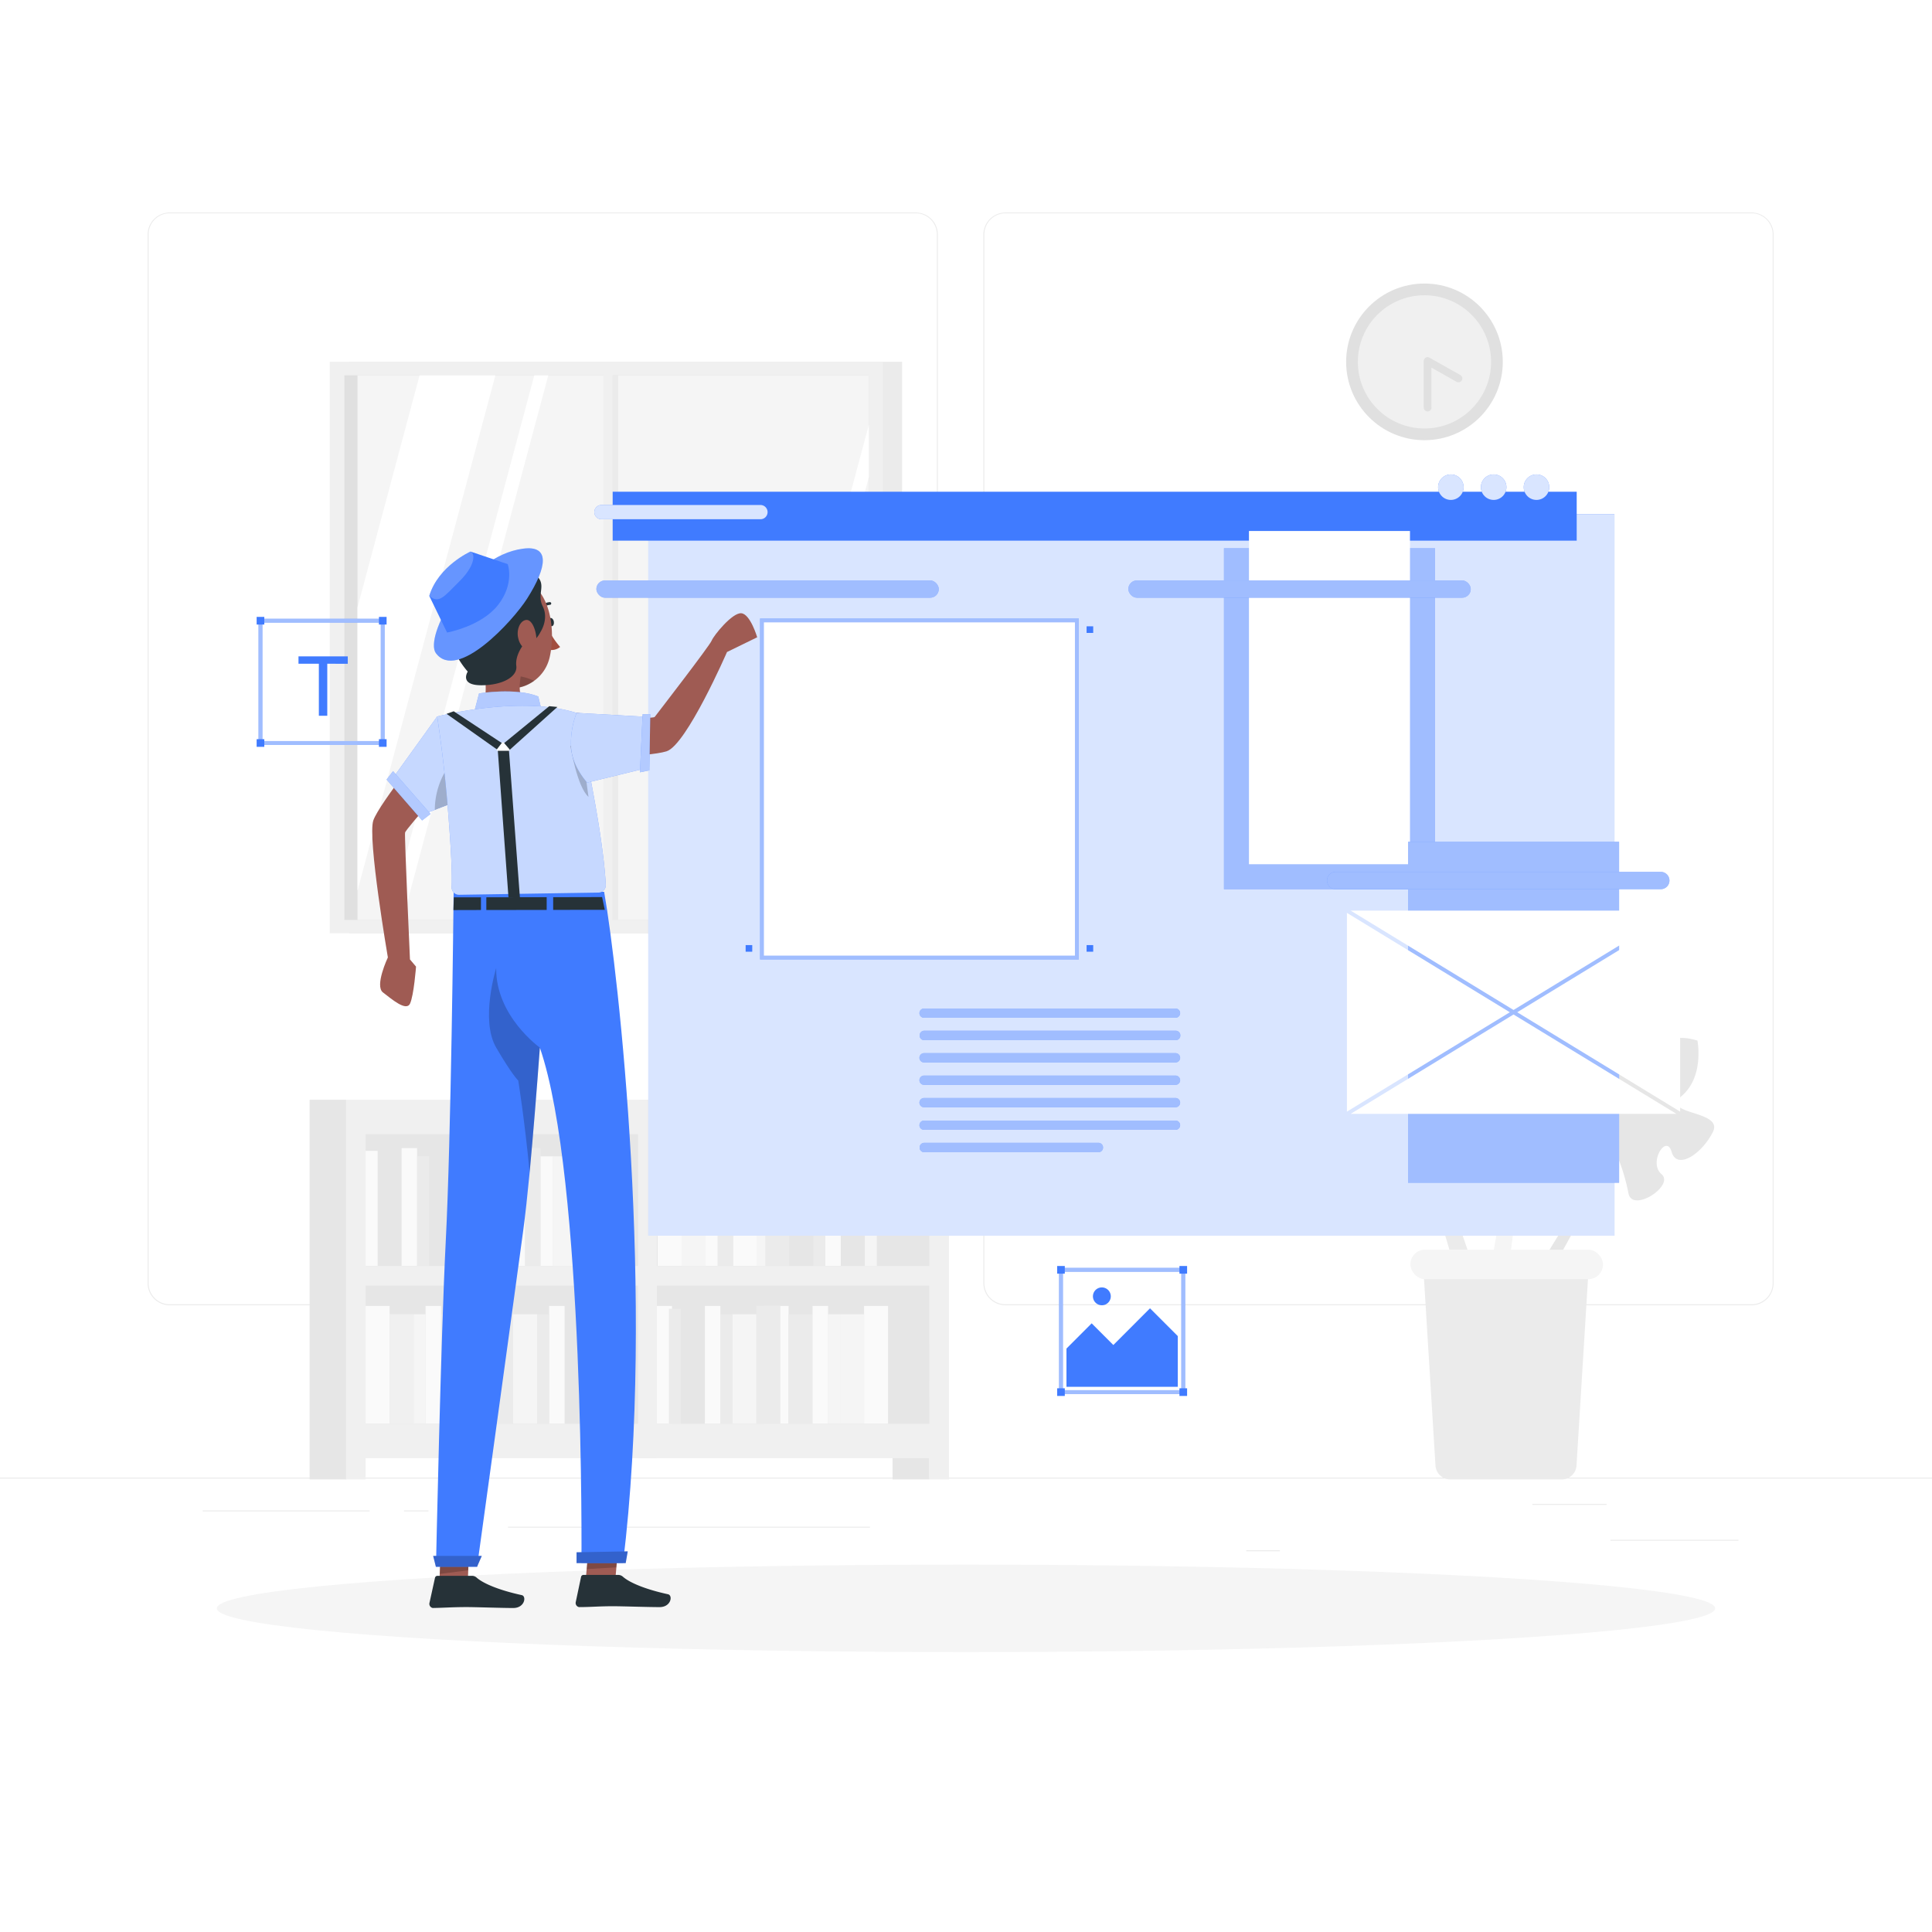 <svg class="animated" id="freepik_stories-website-designer" xmlns="http://www.w3.org/2000/svg" viewBox="0 0 500 500" version="1.1" xmlns:xlink="http://www.w3.org/1999/xlink" xmlns:svgjs="http://svgjs.com/svgjs"><style>svg#freepik_stories-website-designer:not(.animated) .animable {opacity: 0;}svg#freepik_stories-website-designer.animated #freepik--Text--inject-2 {animation: 6s Infinite  linear floating;animation-delay: 0s;}svg#freepik_stories-website-designer.animated #freepik--Image--inject-2 {animation: 1.5s Infinite  linear floating;animation-delay: 0s;}svg#freepik_stories-website-designer.animated #freepik--Character--inject-2 {animation: 3s Infinite  linear floating;animation-delay: 0s;}            @keyframes floating {                0% {                    opacity: 1;                    transform: translateY(0px);                }                50% {                    transform: translateY(-10px);                }                100% {                    opacity: 1;                    transform: translateY(0px);                }            }        </style><g id="freepik--background-complete--inject-2" class="animable" style="transform-origin: 250px 228.23px;"><rect y="382.4" width="500" height="0.25" style="fill: rgb(235, 235, 235); transform-origin: 250px 382.525px;" id="ell313cjft6" class="animable"></rect><rect x="416.78" y="398.49" width="33.12" height="0.25" style="fill: rgb(235, 235, 235); transform-origin: 433.34px 398.615px;" id="elc9mbykv9xe4" class="animable"></rect><rect x="322.53" y="401.21" width="8.69" height="0.25" style="fill: rgb(235, 235, 235); transform-origin: 326.875px 401.335px;" id="elunf7xbl3hog" class="animable"></rect><rect x="396.59" y="389.21" width="19.19" height="0.25" style="fill: rgb(235, 235, 235); transform-origin: 406.185px 389.335px;" id="elfvx5e3ekqll" class="animable"></rect><rect x="52.46" y="390.89" width="43.19" height="0.25" style="fill: rgb(235, 235, 235); transform-origin: 74.055px 391.015px;" id="elvyd1kpj3wtp" class="animable"></rect><rect x="104.56" y="390.89" width="6.33" height="0.25" style="fill: rgb(235, 235, 235); transform-origin: 107.725px 391.015px;" id="elvxkd1gxl0zj" class="animable"></rect><rect x="131.47" y="395.11" width="93.68" height="0.25" style="fill: rgb(235, 235, 235); transform-origin: 178.31px 395.235px;" id="el6kqvhuiu2rs" class="animable"></rect><path d="M237,337.8H43.91a5.71,5.71,0,0,1-5.7-5.71V60.66A5.71,5.71,0,0,1,43.91,55H237a5.71,5.71,0,0,1,5.71,5.71V332.09A5.71,5.71,0,0,1,237,337.8ZM43.91,55.2a5.46,5.46,0,0,0-5.45,5.46V332.09a5.46,5.46,0,0,0,5.45,5.46H237a5.47,5.47,0,0,0,5.46-5.46V60.66A5.47,5.47,0,0,0,237,55.2Z" style="fill: rgb(235, 235, 235); transform-origin: 140.46px 196.4px;" id="eldc2t9b9lucc" class="animable"></path><path d="M453.31,337.8H260.21a5.72,5.72,0,0,1-5.71-5.71V60.66A5.72,5.72,0,0,1,260.21,55h193.1A5.71,5.71,0,0,1,459,60.66V332.09A5.71,5.71,0,0,1,453.31,337.8ZM260.21,55.2a5.47,5.47,0,0,0-5.46,5.46V332.09a5.47,5.47,0,0,0,5.46,5.46h193.1a5.47,5.47,0,0,0,5.46-5.46V60.66a5.47,5.47,0,0,0-5.46-5.46Z" style="fill: rgb(235, 235, 235); transform-origin: 356.75px 196.4px;" id="el7heducjh6uq" class="animable"></path><path d="M381.31,327.79l-16.29-47s22.6,16.75,22.45-1.83-10.3-4.14-13.82-11,10-6.78,5.27-17.19-18.26,5.59-20.64-3.63-6.19-13.9-16-13.08c0,0-5.32,12.13,1.2,20.89s-16.12,1.74-13.82,10.55,9.86,16.51,13.19,10.3,7.55,5.69,1.86,8.75S352.12,300.92,355,294a73,73,0,0,1,7.4-13.15l15,50.24Z" style="fill: rgb(235, 235, 235); transform-origin: 358.483px 282.529px;" id="elitx9xdnx7c9" class="animable"></path><path d="M398.1,328.2l18.37-30s-18.17,8.17-15.26-4.65,7.75-1.32,11.22-5.54-5.91-6.21-1.05-12.69,11.8,6.62,14.84.61,6.38-8.69,13.07-6.63c0,0,1.84,9.2-4,14.27s10.89,3.64,8,9.39-9.32,9.93-10.68,5.14-6.09,2.79-2.61,5.77-7.62,10.17-8.56,4.93a51.56,51.56,0,0,0-3.13-10.22l-18,32.49Z" style="fill: rgb(230, 230, 230); transform-origin: 420.864px 299.842px;" id="elaucuzswrwp5" class="animable"></path><path d="M385.73,328.49l8.41-48.37s-19.36,19.93-22.17,1.8,9.37-5.69,11.72-12.93-10.86-5-7.88-15.93,18.69,2.54,19.55-6.83,3.83-14.54,13.55-15.29c0,0,7.11,11,2.15,20.55s16-.87,15.15,8.09-7,17.66-11.21,12.14-6.46,6.74-.43,8.82-4.65,17.11-8.57,10.79a71.68,71.68,0,0,0-9.3-11.65l-6.64,51.37Z" style="fill: rgb(245, 245, 245); transform-origin: 398.893px 280.995px;" id="elbc348b6tbnc" class="animable"></path><path d="M375.31,382.87h28.88a3.83,3.83,0,0,0,3.81-3.58l3.06-49.8a3.82,3.82,0,0,0-3.81-4.05h-35a3.82,3.82,0,0,0-3.81,4.05l3.06,49.8A3.82,3.82,0,0,0,375.31,382.87Z" style="fill: rgb(235, 235, 235); transform-origin: 389.75px 354.155px;" id="el3g1o4jdns2w" class="animable"></path><rect x="365.01" y="323.41" width="49.84" height="7.64" rx="3.79" style="fill: rgb(245, 245, 245); transform-origin: 389.93px 327.23px;" id="elgh1xj4fbxh9" class="animable"></rect><g id="elro9r0cmqwip"><rect x="91.7" y="290.69" width="75.81" height="81.59" style="fill: rgb(230, 230, 230); transform-origin: 129.605px 331.485px; transform: rotate(180deg);" class="animable"></rect></g><g id="elykyvgj7kkm"><rect x="80.13" y="284.62" width="9.53" height="98.25" style="fill: rgb(230, 230, 230); transform-origin: 84.895px 333.745px; transform: rotate(180deg);" class="animable"></rect></g><g id="elg0k30s18b2"><rect x="149.23" y="297.12" width="6.21" height="30.49" style="fill: rgb(250, 250, 250); transform-origin: 152.335px 312.365px; transform: rotate(180deg);" class="animable"></rect></g><g id="eltvs1k56a9u"><rect x="123.48" y="297.12" width="6.21" height="30.49" style="fill: rgb(245, 245, 245); transform-origin: 126.585px 312.365px; transform: rotate(180deg);" class="animable"></rect></g><g id="el09ya2qcxv9c7"><rect x="143.02" y="299.26" width="6.21" height="28.35" style="fill: rgb(245, 245, 245); transform-origin: 146.125px 313.435px; transform: rotate(180deg);" class="animable"></rect></g><g id="eldwppg8ttv5"><rect x="129.69" y="299.26" width="6.21" height="28.35" style="fill: rgb(250, 250, 250); transform-origin: 132.795px 313.435px; transform: rotate(180deg);" class="animable"></rect></g><g id="elj031bnpcfj8"><rect x="135.9" y="297.12" width="4.01" height="30.49" style="fill: rgb(235, 235, 235); transform-origin: 137.905px 312.365px; transform: rotate(180deg);" class="animable"></rect></g><g id="elyrpp2vs2j3k"><rect x="139.91" y="299.26" width="3.11" height="28.35" style="fill: rgb(250, 250, 250); transform-origin: 141.465px 313.435px; transform: rotate(180deg);" class="animable"></rect></g><g id="el5xw5xa81eq6"><rect x="117.26" y="297.12" width="6.21" height="30.49" style="fill: rgb(235, 235, 235); transform-origin: 120.365px 312.365px; transform: rotate(180deg);" class="animable"></rect></g><g id="eleh6rs5uelo8"><rect x="111.05" y="299.26" width="6.21" height="28.35" style="fill: rgb(230, 230, 230); transform-origin: 114.155px 313.435px; transform: rotate(180deg);" class="animable"></rect></g><g id="eltoxxfez2p6a"><rect x="97.72" y="299.26" width="6.21" height="28.35" style="fill: rgb(230, 230, 230); transform-origin: 100.825px 313.435px; transform: rotate(180deg);" class="animable"></rect></g><g id="el2x1xvwg8yol"><rect x="103.93" y="297.12" width="4.01" height="30.49" style="fill: rgb(250, 250, 250); transform-origin: 105.935px 312.365px; transform: rotate(180deg);" class="animable"></rect></g><g id="ele7o28wto4k4"><rect x="107.95" y="299.26" width="3.11" height="28.35" style="fill: rgb(235, 235, 235); transform-origin: 109.505px 313.435px; transform: rotate(180deg);" class="animable"></rect></g><g id="elq81ca9l015"><rect x="94.62" y="297.84" width="3.11" height="29.77" style="fill: rgb(250, 250, 250); transform-origin: 96.175px 312.725px; transform: rotate(180deg);" class="animable"></rect></g><rect x="94.62" y="337.98" width="6.21" height="30.49" style="fill: rgb(250, 250, 250); transform-origin: 97.725px 353.225px;" id="el3ajf88la1m2" class="animable"></rect><rect x="120.37" y="337.98" width="6.21" height="30.49" style="fill: rgb(250, 250, 250); transform-origin: 123.475px 353.225px;" id="elvuoq08pq9l" class="animable"></rect><rect x="100.83" y="340.13" width="6.21" height="28.35" style="fill: rgb(240, 240, 240); transform-origin: 103.935px 354.305px;" id="elkchszjklakk" class="animable"></rect><rect x="114.16" y="340.13" width="6.21" height="28.35" style="fill: rgb(235, 235, 235); transform-origin: 117.265px 354.305px;" id="el0jfe34ga0ty7" class="animable"></rect><rect x="110.14" y="337.98" width="4.01" height="30.49" style="fill: rgb(250, 250, 250); transform-origin: 112.145px 353.225px;" id="else4s5g2q7z" class="animable"></rect><rect x="107.04" y="340.13" width="3.11" height="28.35" style="fill: rgb(245, 245, 245); transform-origin: 108.595px 354.305px;" id="elu6nj6y8sesq" class="animable"></rect><rect x="126.58" y="337.98" width="6.21" height="30.49" style="fill: rgb(235, 235, 235); transform-origin: 129.685px 353.225px;" id="el7y56bizyrod" class="animable"></rect><rect x="132.79" y="340.13" width="6.21" height="28.35" style="fill: rgb(245, 245, 245); transform-origin: 135.895px 354.305px;" id="ela00jrynv5n8" class="animable"></rect><rect x="146.12" y="340.13" width="6.21" height="28.35" style="fill: rgb(230, 230, 230); transform-origin: 149.225px 354.305px;" id="eluusum9zje7" class="animable"></rect><rect x="142.11" y="337.98" width="4.01" height="30.49" style="fill: rgb(250, 250, 250); transform-origin: 144.115px 353.225px;" id="eluaf1jx7wgpi" class="animable"></rect><rect x="155.44" y="337.98" width="4.01" height="30.49" style="fill: rgb(250, 250, 250); transform-origin: 157.445px 353.225px;" id="elz0fizzj99s" class="animable"></rect><rect x="139" y="340.13" width="3.11" height="28.35" style="fill: rgb(235, 235, 235); transform-origin: 140.555px 354.305px;" id="el40odinyv3vw" class="animable"></rect><rect x="152.33" y="338.71" width="3.11" height="29.77" style="fill: rgb(240, 240, 240); transform-origin: 153.885px 353.595px;" id="elrcc0uwt22qc" class="animable"></rect><path d="M89.54,284.62v98.25h5.08v-5.5h75.29V284.62H89.54Zm5.08,48.1h70.5v35.76H94.62Zm0-39.2h70.5v34.12H94.62Z" style="fill: rgb(240, 240, 240); transform-origin: 129.725px 333.745px;" id="ela6qgl1n6sqj" class="animable"></path><rect x="167.63" y="290.69" width="75.81" height="81.59" style="fill: rgb(230, 230, 230); transform-origin: 205.535px 331.485px;" id="elpcay6tjngcm" class="animable"></rect><rect x="230.99" y="376.37" width="9.53" height="6.5" style="fill: rgb(230, 230, 230); transform-origin: 235.755px 379.62px;" id="elctgzodzk735" class="animable"></rect><rect x="170.19" y="297.12" width="6.21" height="30.49" style="fill: rgb(250, 250, 250); transform-origin: 173.295px 312.365px;" id="elnifa3kc31hq" class="animable"></rect><rect x="195.94" y="297.12" width="6.21" height="30.49" style="fill: rgb(245, 245, 245); transform-origin: 199.045px 312.365px;" id="el3bxavr19xki" class="animable"></rect><rect x="176.4" y="299.26" width="6.21" height="28.35" style="fill: rgb(245, 245, 245); transform-origin: 179.505px 313.435px;" id="elrsr44cns0ah" class="animable"></rect><rect x="189.73" y="299.26" width="6.21" height="28.35" style="fill: rgb(250, 250, 250); transform-origin: 192.835px 313.435px;" id="elongxc6d7tfe" class="animable"></rect><rect x="185.71" y="297.12" width="4.01" height="30.49" style="fill: rgb(235, 235, 235); transform-origin: 187.715px 312.365px;" id="el5s3fmr58run" class="animable"></rect><rect x="182.61" y="299.26" width="3.11" height="28.35" style="fill: rgb(250, 250, 250); transform-origin: 184.165px 313.435px;" id="el1lz0g7qs67k" class="animable"></rect><rect x="198.06" y="297.12" width="6.21" height="30.49" style="fill: rgb(235, 235, 235); transform-origin: 201.165px 312.365px;" id="el3mmidvclbhy" class="animable"></rect><rect x="204.27" y="299.26" width="6.21" height="28.35" style="fill: rgb(230, 230, 230); transform-origin: 207.375px 313.435px;" id="elw0zxyj4mx8" class="animable"></rect><rect x="217.6" y="299.26" width="6.21" height="28.35" style="fill: rgb(230, 230, 230); transform-origin: 220.705px 313.435px;" id="el13xlrq9gocr" class="animable"></rect><rect x="213.58" y="297.12" width="4.01" height="30.49" style="fill: rgb(250, 250, 250); transform-origin: 215.585px 312.365px;" id="el4b147j1kfsc" class="animable"></rect><rect x="210.48" y="299.26" width="3.11" height="28.35" style="fill: rgb(235, 235, 235); transform-origin: 212.035px 313.435px;" id="elj3xbvui80xi" class="animable"></rect><rect x="223.81" y="297.84" width="3.11" height="29.77" style="fill: rgb(245, 245, 245); transform-origin: 225.365px 312.725px;" id="el4ffvrinjijx" class="animable"></rect><g id="eldsdj5ulgf5"><rect x="223.62" y="337.98" width="6.21" height="30.49" style="fill: rgb(250, 250, 250); transform-origin: 226.725px 353.225px; transform: rotate(180deg);" class="animable"></rect></g><g id="elte4cf41fya"><rect x="197.87" y="337.98" width="6.21" height="30.49" style="fill: rgb(250, 250, 250); transform-origin: 200.975px 353.225px; transform: rotate(180deg);" class="animable"></rect></g><g id="elqx5ygsjje1"><rect x="217.41" y="340.13" width="6.21" height="28.35" style="fill: rgb(245, 245, 245); transform-origin: 220.515px 354.305px; transform: rotate(180deg);" class="animable"></rect></g><g id="el8231w5royra"><rect x="204.08" y="340.13" width="6.21" height="28.35" style="fill: rgb(235, 235, 235); transform-origin: 207.185px 354.305px; transform: rotate(180deg);" class="animable"></rect></g><g id="eluvu7ha0b95"><rect x="210.29" y="337.98" width="4.01" height="30.49" style="fill: rgb(250, 250, 250); transform-origin: 212.295px 353.225px; transform: rotate(180deg);" class="animable"></rect></g><g id="el3efyz46irgs"><rect x="214.3" y="340.13" width="3.11" height="28.35" style="fill: rgb(245, 245, 245); transform-origin: 215.855px 354.305px; transform: rotate(180deg);" class="animable"></rect></g><g id="el8d93cczcfne"><rect x="195.75" y="337.98" width="6.21" height="30.49" style="fill: rgb(235, 235, 235); transform-origin: 198.855px 353.225px; transform: rotate(180deg);" class="animable"></rect></g><g id="ely7xyxhkgerb"><rect x="189.54" y="340.13" width="6.21" height="28.35" style="fill: rgb(245, 245, 245); transform-origin: 192.645px 354.305px; transform: rotate(180deg);" class="animable"></rect></g><g id="elne1epvo5d2l"><rect x="176.21" y="340.13" width="6.21" height="28.35" style="fill: rgb(230, 230, 230); transform-origin: 179.315px 354.305px; transform: rotate(180deg);" class="animable"></rect></g><g id="elvqk51wf9ogd"><rect x="182.42" y="337.98" width="4.01" height="30.49" style="fill: rgb(250, 250, 250); transform-origin: 184.425px 353.225px; transform: rotate(180deg);" class="animable"></rect></g><g id="elti7drtdhmu"><rect x="169.91" y="337.98" width="4.01" height="30.49" style="fill: rgb(250, 250, 250); transform-origin: 171.915px 353.225px; transform: rotate(180deg);" class="animable"></rect></g><g id="eldqwvaipiw1"><rect x="186.43" y="340.13" width="3.11" height="28.35" style="fill: rgb(235, 235, 235); transform-origin: 187.985px 354.305px; transform: rotate(180deg);" class="animable"></rect></g><g id="el4hpjigk97sr"><rect x="173.1" y="338.71" width="3.11" height="29.77" style="fill: rgb(235, 235, 235); transform-origin: 174.655px 353.595px; transform: rotate(180deg);" class="animable"></rect></g><path d="M243.06,284.62H165.23v92.75h75.29v5.5h5.08V284.62Zm-2.54,83.86H170V332.72h70.5Zm0-40.84H170V293.52h70.5Z" style="fill: rgb(240, 240, 240); transform-origin: 205.415px 333.745px;" id="elpzfvwztu5xs" class="animable"></path><g id="elzp4ekjuyz5b"><rect x="90.33" y="93.63" width="143.13" height="147.9" style="fill: rgb(235, 235, 235); transform-origin: 161.895px 167.58px; transform: rotate(180deg);" class="animable"></rect></g><g id="elu0nq554xlg"><rect x="85.33" y="93.63" width="143.13" height="147.9" style="fill: rgb(240, 240, 240); transform-origin: 156.895px 167.58px; transform: rotate(180deg);" class="animable"></rect></g><rect x="89.13" y="97.13" width="135.73" height="140.95" style="fill: rgb(224, 224, 224); transform-origin: 156.995px 167.605px;" id="el0e6kyq3brzol" class="animable"></rect><rect x="92.52" y="97.13" width="132.34" height="140.95" style="fill: rgb(245, 245, 245); transform-origin: 158.69px 167.605px;" id="el16dfb95z89e" class="animable"></rect><g id="el93t281cigys"><rect x="157.32" y="97.13" width="2.69" height="140.95" style="fill: rgb(235, 235, 235); transform-origin: 158.665px 167.605px; transform: rotate(180deg);" class="animable"></rect></g><polygon points="141.9 97.13 104.18 238.08 100.56 238.08 138.28 97.13 141.9 97.13" style="fill: rgb(255, 255, 255); transform-origin: 121.23px 167.605px;" id="eli22tsmo9ow" class="animable"></polygon><g id="ellyd9z6584rd"><rect x="156.17" y="94.96" width="2.3" height="145.83" style="fill: rgb(240, 240, 240); transform-origin: 157.32px 167.875px; transform: rotate(180deg);" class="animable"></rect></g><polygon points="128.21 97.13 92.52 230.52 92.52 157.2 108.59 97.13 128.21 97.13" style="fill: rgb(255, 255, 255); transform-origin: 110.365px 163.825px;" id="el6j26176q7u" class="animable"></polygon><polygon points="224.86 109.92 224.86 123.45 194.18 238.08 190.56 238.08 224.86 109.92" style="fill: rgb(255, 255, 255); transform-origin: 207.71px 174px;" id="elt2uaameahon" class="animable"></polygon><polygon points="224.86 137.24 224.86 210.56 217.5 238.08 197.88 238.08 224.86 137.24" style="fill: rgb(255, 255, 255); transform-origin: 211.37px 187.66px;" id="el1f8fvh1c302" class="animable"></polygon><g id="elu3g8q4zcn7f"><circle cx="368.65" cy="93.65" r="20.27" style="fill: rgb(224, 224, 224); transform-origin: 368.65px 93.65px; transform: rotate(-76.72deg);" class="animable"></circle></g><g id="elreng8nt8pf9"><circle cx="368.65" cy="93.65" r="17.24" style="fill: rgb(240, 240, 240); transform-origin: 368.65px 93.65px; transform: rotate(-76.72deg);" class="animable"></circle></g><polyline points="369.46 105.48 369.46 93.43 377.45 97.94" style="fill: rgb(240, 240, 240); stroke: rgb(224, 224, 224); stroke-linecap: round; stroke-linejoin: round; stroke-width: 2px; transform-origin: 373.455px 99.455px;" id="eldcjco8iu5uk" class="animable"></polyline></g><g id="freepik--Shadow--inject-2" class="animable" style="transform-origin: 250px 416.24px;"><ellipse id="freepik--path--inject-2" cx="250" cy="416.24" rx="193.89" ry="11.32" style="fill: rgb(245, 245, 245); transform-origin: 250px 416.24px;" class="animable"></ellipse></g><g id="freepik--Interface--inject-2" class="animable" style="transform-origin: 294.82px 221.29px;"><rect x="167.79" y="133.07" width="250.02" height="186.73" style="fill: rgb(64, 123, 255); transform-origin: 292.8px 226.435px;" id="el1diu3u22s9x" class="animable"></rect><g id="elzfga3laynpr"><rect x="167.79" y="133.07" width="250.02" height="186.73" style="fill: rgb(255, 255, 255); opacity: 0.8; transform-origin: 292.8px 226.435px;" class="animable"></rect></g><rect x="158.56" y="127.26" width="249.49" height="12.66" style="fill: rgb(64, 123, 255); transform-origin: 283.305px 133.59px;" id="el5zd9kv3iclf" class="animable"></rect><path d="M196.8,134.38H155.66a1.84,1.84,0,0,1-1.85-1.84h0a1.85,1.85,0,0,1,1.85-1.85H196.8a1.85,1.85,0,0,1,1.85,1.85h0A1.84,1.84,0,0,1,196.8,134.38Z" style="fill: rgb(64, 123, 255); transform-origin: 176.23px 132.535px;" id="eldr60c5jmui6" class="animable"></path><g id="ellkus45ema9"><path d="M196.8,134.38H155.66a1.84,1.84,0,0,1-1.85-1.84h0a1.85,1.85,0,0,1,1.85-1.85H196.8a1.85,1.85,0,0,1,1.85,1.85h0A1.84,1.84,0,0,1,196.8,134.38Z" style="fill: rgb(255, 255, 255); opacity: 0.8; transform-origin: 176.23px 132.535px;" class="animable"></path></g><circle cx="375.48" cy="126.08" r="3.3" style="fill: rgb(64, 123, 255); transform-origin: 375.48px 126.08px;" id="el6jqzrpbf0cl" class="animable"></circle><g id="el11fu9jibwuvf"><circle cx="375.48" cy="126.08" r="3.3" style="fill: rgb(255, 255, 255); opacity: 0.8; transform-origin: 375.48px 126.08px;" class="animable"></circle></g><circle cx="386.56" cy="126.08" r="3.3" style="fill: rgb(64, 123, 255); transform-origin: 386.56px 126.08px;" id="el2x220gk1r1g" class="animable"></circle><g id="elsoplwuncplp"><circle cx="386.56" cy="126.08" r="3.3" style="fill: rgb(255, 255, 255); opacity: 0.8; transform-origin: 386.56px 126.08px;" class="animable"></circle></g><circle cx="397.64" cy="126.08" r="3.3" style="fill: rgb(64, 123, 255); transform-origin: 397.64px 126.08px;" id="el5bbq9g4ft6" class="animable"></circle><g id="elvkdavhmjl7"><circle cx="397.64" cy="126.08" r="3.3" style="fill: rgb(255, 255, 255); opacity: 0.8; transform-origin: 397.64px 126.08px;" class="animable"></circle></g><g id="elykbx4143cln"><rect x="316.76" y="141.89" width="54.62" height="88.24" style="fill: rgb(64, 123, 255); transform-origin: 344.07px 186.01px; transform: rotate(90deg);" class="animable"></rect></g><g id="elrfmsf2z8dk"><rect x="316.76" y="141.89" width="54.62" height="88.24" style="fill: rgb(255, 255, 255); opacity: 0.5; transform-origin: 344.07px 186.01px; transform: rotate(90deg);" class="animable"></rect></g><g id="eld97wui9zfps"><rect x="323.23" y="137.42" width="41.67" height="86.24" style="fill: rgb(255, 255, 255); transform-origin: 344.065px 180.54px; transform: rotate(90deg);" class="animable"></rect></g><polygon points="341.65 210.03 347.32 207.35 341.65 204.69 341.65 210.03" style="fill: rgb(255, 255, 255); transform-origin: 344.485px 207.36px;" id="el459m9i6qaj5" class="animable"></polygon><polygon points="361.74 204.69 361.74 207.24 356.33 204.69 356.33 210.03 361.74 207.47 361.74 210.03 362.29 210.03 362.29 204.69 361.74 204.69" style="fill: rgb(255, 255, 255); transform-origin: 359.31px 207.36px;" id="el8gx1ldlng8b" class="animable"></polygon><polygon points="326.38 204.69 325.83 204.69 325.83 210.03 326.38 210.03 326.38 207.47 331.8 210.03 331.8 204.69 326.38 207.24 326.38 204.69" style="fill: rgb(255, 255, 255); transform-origin: 328.815px 207.36px;" id="elvmay8qprkib" class="animable"></polygon><g id="el3wxg5luepvm"><rect x="364.4" y="217.85" width="54.62" height="88.24" style="fill: rgb(64, 123, 255); transform-origin: 391.71px 261.97px; transform: rotate(90deg);" class="animable"></rect></g><g id="elqxg9xg5x419"><rect x="364.4" y="217.85" width="54.62" height="88.24" style="fill: rgb(255, 255, 255); opacity: 0.5; transform-origin: 391.71px 261.97px; transform: rotate(90deg);" class="animable"></rect></g><polygon points="390.74 261.97 348.58 236.25 348.58 287.69 390.74 261.97" style="fill: rgb(255, 255, 255); transform-origin: 369.66px 261.97px;" id="elwh78b0hmksm" class="animable"></polygon><polygon points="433.86 235.66 349.54 235.66 391.7 261.38 433.86 235.66" style="fill: rgb(255, 255, 255); transform-origin: 391.7px 248.52px;" id="elusprxyz2qho" class="animable"></polygon><polygon points="391.7 262.55 349.54 288.27 433.86 288.27 391.7 262.55" style="fill: rgb(255, 255, 255); transform-origin: 391.7px 275.41px;" id="el7pvxejblhcd" class="animable"></polygon><polygon points="392.66 261.97 434.82 287.69 434.82 236.25 392.66 261.97" style="fill: rgb(255, 255, 255); transform-origin: 413.74px 261.97px;" id="elb39gqoxlyr5" class="animable"></polygon><path d="M429.81,225.64H345.68a2.24,2.24,0,0,0-2.24,2.24h0a2.24,2.24,0,0,0,2.24,2.24h84.13a2.24,2.24,0,0,0,2.24-2.24h0A2.24,2.24,0,0,0,429.81,225.64Z" style="fill: rgb(64, 123, 255); transform-origin: 387.745px 227.88px;" id="elyzxqdwri1nf" class="animable"></path><g id="elflk9tlj0m8"><path d="M429.81,225.64H345.68a2.24,2.24,0,0,0-2.24,2.24h0a2.24,2.24,0,0,0,2.24,2.24h84.13a2.24,2.24,0,0,0,2.24-2.24h0A2.24,2.24,0,0,0,429.81,225.64Z" style="fill: rgb(255, 255, 255); opacity: 0.5; transform-origin: 387.745px 227.88px;" class="animable"></path></g><rect x="292.01" y="150.21" width="88.62" height="4.48" rx="2.24" style="fill: rgb(64, 123, 255); transform-origin: 336.32px 152.45px;" id="elqa5r9i163mj" class="animable"></rect><g id="elup4nlyn89d"><rect x="292.01" y="150.21" width="88.62" height="4.48" rx="2.24" style="fill: rgb(255, 255, 255); opacity: 0.5; transform-origin: 336.32px 152.45px;" class="animable"></rect></g><rect x="154.34" y="150.21" width="88.62" height="4.48" rx="2.24" style="fill: rgb(64, 123, 255); transform-origin: 198.65px 152.45px;" id="elnwfmh7og5a" class="animable"></rect><g id="el6difyine7sg"><rect x="154.34" y="150.21" width="88.62" height="4.48" rx="2.24" style="fill: rgb(255, 255, 255); opacity: 0.5; transform-origin: 198.65px 152.45px;" class="animable"></rect></g><path d="M304.22,261H239.15a1.2,1.2,0,0,0-1.2,1.2h0a1.2,1.2,0,0,0,1.2,1.2h65.07a1.2,1.2,0,0,0,1.2-1.2h0A1.2,1.2,0,0,0,304.22,261Z" style="fill: rgb(64, 123, 255); transform-origin: 271.685px 262.2px;" id="elgk1r1saoj9a" class="animable"></path><g id="elyqe29mojubi"><path d="M304.22,261H239.15a1.2,1.2,0,0,0-1.2,1.2h0a1.2,1.2,0,0,0,1.2,1.2h65.07a1.2,1.2,0,0,0,1.2-1.2h0A1.2,1.2,0,0,0,304.22,261Z" style="fill: rgb(255, 255, 255); opacity: 0.5; transform-origin: 271.685px 262.2px;" class="animable"></path></g><path d="M304.22,266.75H239.15A1.2,1.2,0,0,0,238,268h0a1.19,1.19,0,0,0,1.2,1.2h65.07a1.2,1.2,0,0,0,1.2-1.2h0A1.2,1.2,0,0,0,304.22,266.75Z" style="fill: rgb(64, 123, 255); transform-origin: 271.735px 267.974px;" id="el3yo1gs3reho" class="animable"></path><g id="el92yz2r89th"><path d="M304.22,266.75H239.15A1.2,1.2,0,0,0,238,268h0a1.19,1.19,0,0,0,1.2,1.2h65.07a1.2,1.2,0,0,0,1.2-1.2h0A1.2,1.2,0,0,0,304.22,266.75Z" style="fill: rgb(255, 255, 255); opacity: 0.5; transform-origin: 271.735px 267.974px;" class="animable"></path></g><path d="M304.22,272.55H239.15a1.2,1.2,0,0,0-1.2,1.21h0a1.2,1.2,0,0,0,1.2,1.2h65.07a1.2,1.2,0,0,0,1.2-1.2h0A1.21,1.21,0,0,0,304.22,272.55Z" style="fill: rgb(64, 123, 255); transform-origin: 271.685px 273.755px;" id="ell4e91tf182" class="animable"></path><g id="eludosoqx7wz"><path d="M304.22,272.55H239.15a1.2,1.2,0,0,0-1.2,1.21h0a1.2,1.2,0,0,0,1.2,1.2h65.07a1.2,1.2,0,0,0,1.2-1.2h0A1.21,1.21,0,0,0,304.22,272.55Z" style="fill: rgb(255, 255, 255); opacity: 0.5; transform-origin: 271.685px 273.755px;" class="animable"></path></g><path d="M304.22,278.36H239.15a1.19,1.19,0,0,0-1.2,1.2h0a1.2,1.2,0,0,0,1.2,1.2h65.07a1.2,1.2,0,0,0,1.2-1.2h0A1.2,1.2,0,0,0,304.22,278.36Z" style="fill: rgb(64, 123, 255); transform-origin: 271.685px 279.56px;" id="elpzn08r2mc5p" class="animable"></path><g id="elax810qw5mek"><path d="M304.22,278.36H239.15a1.19,1.19,0,0,0-1.2,1.2h0a1.2,1.2,0,0,0,1.2,1.2h65.07a1.2,1.2,0,0,0,1.2-1.2h0A1.2,1.2,0,0,0,304.22,278.36Z" style="fill: rgb(255, 255, 255); opacity: 0.5; transform-origin: 271.685px 279.56px;" class="animable"></path></g><path d="M304.22,284.16H239.15a1.2,1.2,0,0,0-1.2,1.2h0a1.2,1.2,0,0,0,1.2,1.2h65.07a1.2,1.2,0,0,0,1.2-1.2h0A1.2,1.2,0,0,0,304.22,284.16Z" style="fill: rgb(64, 123, 255); transform-origin: 271.685px 285.36px;" id="el2b8lngjdrv7" class="animable"></path><g id="elalwro040ud"><path d="M304.22,284.16H239.15a1.2,1.2,0,0,0-1.2,1.2h0a1.2,1.2,0,0,0,1.2,1.2h65.07a1.2,1.2,0,0,0,1.2-1.2h0A1.2,1.2,0,0,0,304.22,284.16Z" style="fill: rgb(255, 255, 255); opacity: 0.5; transform-origin: 271.685px 285.36px;" class="animable"></path></g><path d="M304.22,290H239.15a1.2,1.2,0,0,0-1.2,1.2h0a1.19,1.19,0,0,0,1.2,1.2h65.07a1.2,1.2,0,0,0,1.2-1.2h0A1.2,1.2,0,0,0,304.22,290Z" style="fill: rgb(64, 123, 255); transform-origin: 271.685px 291.2px;" id="ele5ljjlacsi7" class="animable"></path><g id="elihif4rco7h"><path d="M304.22,290H239.15a1.2,1.2,0,0,0-1.2,1.2h0a1.19,1.19,0,0,0,1.2,1.2h65.07a1.2,1.2,0,0,0,1.2-1.2h0A1.2,1.2,0,0,0,304.22,290Z" style="fill: rgb(255, 255, 255); opacity: 0.5; transform-origin: 271.685px 291.2px;" class="animable"></path></g><path d="M284.22,295.76H239.15A1.2,1.2,0,0,0,238,297h0a1.19,1.19,0,0,0,1.2,1.2h45.07a1.2,1.2,0,0,0,1.2-1.2h0A1.2,1.2,0,0,0,284.22,295.76Z" style="fill: rgb(64, 123, 255); transform-origin: 261.735px 296.979px;" id="eljs1n3n7k55i" class="animable"></path><g id="elicp2gvuiyq"><path d="M284.22,295.76H239.15A1.2,1.2,0,0,0,238,297h0a1.19,1.19,0,0,0,1.2,1.2h45.07a1.2,1.2,0,0,0,1.2-1.2h0A1.2,1.2,0,0,0,284.22,295.76Z" style="fill: rgb(255, 255, 255); opacity: 0.5; transform-origin: 261.735px 296.979px;" class="animable"></path></g><g id="ele4yc19yc7ke"><rect x="196.7" y="160.07" width="82.49" height="88.24" style="fill: rgb(64, 123, 255); transform-origin: 237.945px 204.19px; transform: rotate(90deg);" class="animable"></rect></g><g id="elt5wgawve7o"><rect x="196.7" y="160.07" width="82.49" height="88.24" style="fill: rgb(255, 255, 255); opacity: 0.5; transform-origin: 237.945px 204.19px; transform: rotate(90deg);" class="animable"></rect></g><g id="elf16flutbiw5"><rect x="197.7" y="161.07" width="80.49" height="86.24" style="fill: rgb(255, 255, 255); transform-origin: 237.945px 204.19px; transform: rotate(90deg);" class="animable"></rect></g><rect x="281.21" y="162.09" width="1.71" height="1.71" style="fill: rgb(64, 123, 255); transform-origin: 282.065px 162.945px;" id="el9esg77feciq" class="animable"></rect><rect x="281.21" y="244.59" width="1.71" height="1.71" style="fill: rgb(64, 123, 255); transform-origin: 282.065px 245.445px;" id="elt67zpxcssk" class="animable"></rect><rect x="192.97" y="162.06" width="1.71" height="1.71" style="fill: rgb(64, 123, 255); transform-origin: 193.825px 162.915px;" id="elz9ddrpngsk" class="animable"></rect><rect x="192.97" y="244.59" width="1.71" height="1.71" style="fill: rgb(64, 123, 255); transform-origin: 193.825px 245.445px;" id="ela8lshy3b76b" class="animable"></rect></g><g id="freepik--Text--inject-2" class="animable" style="transform-origin: 83.235px 176.465px;"><path d="M99.55,192.79H66.91V160.14H99.55Zm-31.64-1H98.55V161.14H67.91Z" style="fill: rgb(64, 123, 255); transform-origin: 83.23px 176.465px;" id="elt4kn0ze5kfl" class="animable"></path><g id="elzcj2l92ddke"><g style="opacity: 0.5; transform-origin: 83.23px 176.465px;" class="animable"><path d="M99.55,192.79H66.91V160.14H99.55Zm-31.64-1H98.55V161.14H67.91Z" style="fill: rgb(255, 255, 255); transform-origin: 83.23px 176.465px;" id="elpjkv2rqk7w" class="animable"></path></g></g><path d="M82.52,171.78H77.25v-1.91H90v1.91H84.7v13.46H82.52Z" style="fill: rgb(64, 123, 255); transform-origin: 83.625px 177.555px;" id="el4qvu2n29c4o" class="animable"></path><rect x="98.07" y="159.65" width="1.98" height="1.98" style="fill: rgb(64, 123, 255); transform-origin: 99.06px 160.64px;" id="el0q41vscsr3v" class="animable"></rect><rect x="98.07" y="191.3" width="1.98" height="1.98" style="fill: rgb(64, 123, 255); transform-origin: 99.06px 192.29px;" id="elsr85egcxenc" class="animable"></rect><rect x="66.42" y="191.3" width="1.98" height="1.98" style="fill: rgb(64, 123, 255); transform-origin: 67.41px 192.29px;" id="eleq4a7sj2b4" class="animable"></rect><rect x="66.42" y="159.65" width="1.98" height="1.98" style="fill: rgb(64, 123, 255); transform-origin: 67.41px 160.64px;" id="elr203em4ddr" class="animable"></rect></g><g id="freepik--Image--inject-2" class="animable animator-active" style="transform-origin: 290.405px 344.455px;"><path d="M306.73,360.78H274.08V328.13h32.65Zm-31.65-1h30.65V329.13H275.08Z" style="fill: rgb(64, 123, 255); transform-origin: 290.405px 344.455px;" id="elz7hml8s0xso" class="animable"></path><g id="elgk5co47lja5"><g style="opacity: 0.5; transform-origin: 290.405px 344.455px;" class="animable"><path d="M306.73,360.78H274.08V328.13h32.65Zm-31.65-1h30.65V329.13H275.08Z" style="fill: rgb(255, 255, 255); transform-origin: 290.405px 344.455px;" id="elxgktn5u73zc" class="animable"></path></g></g><rect x="305.24" y="327.64" width="1.98" height="1.98" style="fill: rgb(64, 123, 255); transform-origin: 306.23px 328.63px;" id="eluddlheoc1v" class="animable"></rect><rect x="305.24" y="359.29" width="1.98" height="1.98" style="fill: rgb(64, 123, 255); transform-origin: 306.23px 360.28px;" id="el85eu3b50ela" class="animable"></rect><rect x="273.59" y="359.29" width="1.98" height="1.98" style="fill: rgb(64, 123, 255); transform-origin: 274.58px 360.28px;" id="el5nhmeg1m35x" class="animable"></rect><rect x="273.59" y="327.64" width="1.98" height="1.98" style="fill: rgb(64, 123, 255); transform-origin: 274.58px 328.63px;" id="elrag38hz4cqp" class="animable"></rect><polygon points="276 349.01 282.52 342.48 288.13 348.09 297.62 338.59 304.81 345.78 304.81 358.9 276 358.9 276 349.01" style="fill: rgb(64, 123, 255); transform-origin: 290.405px 348.745px;" id="el6vy1std7t9j" class="animable"></polygon><path d="M287.47,335.49a2.31,2.31,0,1,1-2.31-2.31A2.32,2.32,0,0,1,287.47,335.49Z" style="fill: rgb(64, 123, 255); transform-origin: 285.16px 335.49px;" id="elj1tn6gkgpiq" class="animable"></path></g><g id="freepik--Character--inject-2" class="animable" style="transform-origin: 146.147px 279.022px;"><g id="freepik--group--inject-2" class="animable" style="transform-origin: 146.147px 279.022px;"><path d="M112.24,190.47s-14.06,17.38-15.62,21.84,3.76,35.47,3.76,35.47-3.49,7.37-1.27,9.06,6,5,7,2.9,1.56-9.58,1.56-9.58l-1.57-1.86s-1.44-31.73-1.27-32.8,14.88-17.23,14.88-17.23Z" style="fill: rgb(159, 91, 83); transform-origin: 108.022px 225.443px;" id="elvcv8zb89oxh" class="animable"></path><polygon points="113.15 185.41 101.54 201.55 109.82 210.63 122.1 205.9 113.15 185.41" style="fill: rgb(64, 123, 255); transform-origin: 111.82px 198.02px;" id="elj0sxdcjjw6" class="animable"></polygon><g id="ele2cw7fg7zif"><polygon points="122.1 205.9 119.68 206.83 112.53 209.58 109.82 210.63 101.54 201.55 113.15 185.41 122.1 205.9" style="fill: rgb(255, 255, 255); opacity: 0.7; transform-origin: 111.82px 198.02px;" class="animable"></polygon></g><g id="elwu5nlmwmlto"><path d="M119.68,206.83l-7.15,2.75a19.87,19.87,0,0,1,3.24-10.8Z" style="opacity: 0.2; isolation: isolate; transform-origin: 116.105px 204.18px;" class="animable"></path></g><polygon points="101.72 199.57 111.42 210.65 109.24 212.33 100.04 201.75 101.72 199.57" style="fill: rgb(64, 123, 255); transform-origin: 105.73px 205.95px;" id="elpkuw36nzd5p" class="animable"></polygon><g id="eljkgew39hxfn"><polygon points="101.72 199.57 111.42 210.65 109.24 212.33 100.04 201.75 101.72 199.57" style="fill: rgb(255, 255, 255); opacity: 0.6; transform-origin: 105.73px 205.95px;" class="animable"></polygon></g><path d="M139.81,158a.36.36,0,0,0,.33-.16,2.85,2.85,0,0,1,2.17-1.31.35.35,0,0,0,0-.7h0a3.49,3.49,0,0,0-2.75,1.62.36.36,0,0,0,.08.49h0A.52.52,0,0,0,139.81,158Z" style="fill: rgb(38, 50, 56); transform-origin: 141.079px 156.916px;" id="ely9fmwmsc2r" class="animable"></path><path d="M141.94,161.13c.07.59.51,1,.9.93s.6-.61.49-1.2-.52-1-.9-.92S141.83,160.54,141.94,161.13Z" style="fill: rgb(38, 50, 56); transform-origin: 142.635px 160.999px;" id="elyemvuwkn3x8" class="animable"></path><path d="M141.75,162.54a21.19,21.19,0,0,0,3.21,4.89,3.46,3.46,0,0,1-2.82.74Z" style="fill: rgb(162, 78, 63); transform-origin: 143.355px 165.382px;" id="elwg72d18hwn8" class="animable"></path><path d="M142.2,170.33a10.52,10.52,0,0,1-.31,1,10.16,10.16,0,0,1-3.63,4.84,10.82,10.82,0,0,1-1.33.82,9.21,9.21,0,0,1-11-1.75c-3.68-3.71-3.58-8-4-15.26a9.73,9.73,0,0,1,.74-4.56,9.94,9.94,0,0,1,13-5.37C142.8,153,143.78,163.8,142.2,170.33Z" style="fill: rgb(159, 91, 83); transform-origin: 132.375px 163.684px;" id="elhx92o2dw6il" class="animable"></path><g id="elnu0d0kg3fyq"><path d="M138.26,176.21a10.82,10.82,0,0,1-1.33.82,9.23,9.23,0,0,1-8,.35,11,11,0,0,1,1.29-2.46A14.34,14.34,0,0,1,138.26,176.21Z" style="opacity: 0.2; isolation: isolate; transform-origin: 133.595px 176.464px;" class="animable"></path></g><path d="M123.65,185.63c3.57,3.24,12.33,2,12.33,2s5.47-1.49,4.32-3.2c-3.22-.53-4.78-2-5.42-4a9.48,9.48,0,0,1-.33-3.68,20.55,20.55,0,0,1,.27-2.05l-10.83-8C125.41,172.05,127.15,181.79,123.65,185.63Z" style="fill: rgb(159, 91, 83); transform-origin: 132.054px 177.282px;" id="eljb4ktp4vqla" class="animable"></path><path d="M133.62,147s1.92-1.17,5.19,1.92c2.76,2.6,0,4.69,1.65,8s-.58,6.63-.58,6.63-1.59,3.43-4.36,3.22c0,0-2.26,2.73-1.9,5.57s-3.71,5.07-9.25,5-3.32-3.53-3.32-3.53a22.86,22.86,0,0,1-3.84-6.21,21.26,21.26,0,0,1-1.58-8.67,11.65,11.65,0,0,1,3.2-8.4C122.53,146.35,131.34,144.26,133.62,147Z" style="fill: rgb(38, 50, 56); transform-origin: 128.345px 161.552px;" id="elnnrlq75pww8" class="animable"></path><path d="M134.13,165.18a4.66,4.66,0,0,0,2.42,3.22c1.47.63,2.45-1.45,2.23-3.64-.2-1.93-1.2-4.65-2.78-4.29S133.62,163.23,134.13,165.18Z" style="fill: rgb(159, 91, 83); transform-origin: 136.394px 164.476px;" id="elxphs5rgmsnl" class="animable"></path><path d="M116.48,161.41s-.23-3.6.55-4.07,4.51-1.21,5.13-.65,1.41,3.9,1.41,3.9S119.42,162,116.48,161.41Z" style="fill: rgb(38, 50, 56); transform-origin: 120.009px 159.022px;" id="el4tu5s6u47uf" class="animable"></path><path d="M135.35,142c7-.95,6.33,4.61,1.06,12.92-3.69,5.8-18.11,21.52-23.61,14.11C109.77,164.89,120.71,143.92,135.35,142Z" style="fill: rgb(64, 123, 255); transform-origin: 126.388px 156.436px;" id="el77mnb0tgt85" class="animable"></path><g id="el5p4mvy9nqyg"><path d="M135.35,142c7-.95,6.33,4.61,1.06,12.92-3.69,5.8-18.11,21.52-23.61,14.11C109.77,164.89,120.71,143.92,135.35,142Z" style="fill: rgb(255, 255, 255); opacity: 0.2; transform-origin: 126.388px 156.436px;" class="animable"></path></g><path d="M128.89,156.58c-4.35,5.54-13.19,7.12-13.19,7.12l-4.61-9.49c2.37-7.78,10.68-11.47,10.68-11.47L131.4,146S133.24,151,128.89,156.58Z" style="fill: rgb(64, 123, 255); transform-origin: 121.438px 153.22px;" id="elb7302bc7mv5" class="animable"></path><g id="elqc1bcdxmae"><path d="M118.83,150.51c-4,4-5.24,5.81-7.74,3.7,2.37-7.78,10.68-11.47,10.68-11.47C123.11,143.34,122.88,146.55,118.83,150.51Z" style="fill: rgb(255, 255, 255); opacity: 0.2; transform-origin: 116.797px 148.919px;" class="animable"></path></g><path d="M122.79,184l1.19-4.55s9.49-1.58,15.33.8l1,4.18Z" style="fill: rgb(64, 123, 255); transform-origin: 131.55px 181.683px;" id="elbgwiojf0rp5" class="animable"></path><g id="eld3wd4qzte0i"><path d="M122.79,184l1.19-4.55s9.49-1.58,15.33.8l1,4.18Z" style="fill: rgb(255, 255, 255); opacity: 0.6; transform-origin: 131.55px 181.683px;" class="animable"></path></g><polygon points="151.56 409.22 159.13 410.02 159.52 405.63 160.55 393.69 152.98 392.88 151.83 406.08 151.56 409.22" style="fill: rgb(159, 91, 83); transform-origin: 156.055px 401.45px;" id="eli5ckj2k94w8" class="animable"></polygon><polygon points="113.77 408.26 121.11 408.26 121.17 406.6 121.18 406.39 121.56 395.75 121.57 395.54 121.72 391.46 114.37 391.46 113.77 408.26" style="fill: rgb(159, 91, 83); transform-origin: 117.745px 399.86px;" id="eltixxjl5608" class="animable"></polygon><g id="el4bfinqa3pu3"><polygon points="152.98 392.88 151.83 406.08 159.52 405.63 160.55 393.69 152.98 392.88" style="opacity: 0.2; isolation: isolate; transform-origin: 156.19px 399.48px;" class="animable"></polygon></g><g id="elyuaoa9cnp"><polygon points="113.82 407.33 113.83 407.33 121.17 406.39 121.18 406.39 121.57 396.13 121.56 396.13 114.2 396.71 113.83 407.01 113.82 407.33" style="opacity: 0.2; isolation: isolate; transform-origin: 117.695px 401.73px;" class="animable"></polygon></g><path d="M122.13,407.82h-8.92a.65.65,0,0,0-.63.5l-1.44,6.54a1.08,1.08,0,0,0,.83,1.28,1,1,0,0,0,.24,0c2.89-.05,5-.23,8.61-.23,2.23,0,9,.24,12,.24s3.48-3.05,2.22-3.33c-5.65-1.23-9.91-2.94-11.72-4.56A1.77,1.77,0,0,0,122.13,407.82Z" style="fill: rgb(38, 50, 56); transform-origin: 123.404px 411.985px;" id="elv175vt3lfm" class="animable"></path><path d="M159.94,407.59H151a.63.63,0,0,0-.62.5L149,414.63a1.08,1.08,0,0,0,.83,1.28,1,1,0,0,0,.24,0c2.89,0,5-.22,8.61-.22,2.23,0,9,.23,12,.23s3.49-3,2.23-3.32c-5.66-1.23-9.92-2.94-11.73-4.57A1.81,1.81,0,0,0,159.94,407.59Z" style="fill: rgb(38, 50, 56); transform-origin: 161.268px 411.755px;" id="elokvpcy30zmr" class="animable"></path><path d="M161.25,404.46H150.48s.88-99.65-10.76-133.3c-.82,11.13-1.75,22.67-2.65,32.29-.57,5.95-1.13,11.06-1.66,15-3.39,25.1-11.94,87-11.94,87H112.83s1.26-59.37,2.52-84c1.39-26.78,2-85.63,2.05-90.65h38.95C160.05,251.86,169.56,336.19,161.25,404.46Z" style="fill: rgb(64, 123, 255); transform-origin: 138.695px 318.125px;" id="eltkn9jr87a1b" class="animable"></path><g id="elylmp2xtpb9f"><path d="M139.72,271.12c-.82,11.12-1.75,22.69-2.65,32.3-1.33-13.88-2.95-23.78-2.95-23.78s-1.52-1.34-5.71-8.52,0-20.58,0-20.58C128.28,263,139.72,271.12,139.72,271.12Z" style="opacity: 0.2; isolation: isolate; transform-origin: 133.134px 276.98px;" class="animable"></path></g><polygon points="162.46 401.49 161.93 404.53 149.21 404.53 149.21 401.73 162.46 401.49" style="fill: rgb(64, 123, 255); transform-origin: 155.835px 403.01px;" id="elmkvo42m4dxk" class="animable"></polygon><polygon points="124.69 402.66 123.47 405.46 112.8 405.46 112.1 402.66 124.69 402.66" style="fill: rgb(64, 123, 255); transform-origin: 118.395px 404.06px;" id="eleqbsn697m1a" class="animable"></polygon><path d="M118.82,231.57a1.91,1.91,0,0,1-1.94-2c.15-2.66,0-8.76-1.17-22.64-.58-6.62-1.41-13.83-2.56-21.5,0,0,21.31-5.59,36.08-.92,0,0,6.74,28.83,7.55,44.49a1.91,1.91,0,0,1-1.88,2Z" style="fill: rgb(64, 123, 255); transform-origin: 134.966px 207.11px;" id="elayezmtshwqv" class="animable"></path><g id="eljm9wx3dett"><path d="M118.82,231.57a1.91,1.91,0,0,1-1.94-2c.15-2.66,0-8.76-1.17-22.64-.58-6.62-1.41-13.83-2.56-21.5,0,0,21.31-5.59,36.08-.92,0,0,6.74,28.83,7.55,44.49a1.91,1.91,0,0,1-1.88,2Z" style="fill: rgb(255, 255, 255); opacity: 0.7; transform-origin: 134.966px 207.11px;" class="animable"></path></g><polygon points="131.59 232.21 128.82 194.1 115.57 184.74 117.42 184.08 130.21 192.52 142.14 182.76 144.25 182.96 131.72 194.23 134.56 232.41 131.59 232.21" style="fill: rgb(38, 50, 56); transform-origin: 129.91px 207.585px;" id="elzg90ks0vqlh" class="animable"></polygon><path d="M128.59,193.93l1.38-1.79a.24.24,0,0,1,.36,0l1.53,1.78a.23.23,0,0,1-.17.38h-2.92A.23.23,0,0,1,128.59,193.93Z" style="fill: rgb(255, 255, 255); transform-origin: 130.229px 193.179px;" id="eld3k54iex48" class="animable"></path><g id="elcp1no91tp8n"><path d="M152.3,206.24c-3-2.71-4.57-12.84-4.71-13.24l2.95.88c.51,3.21,1.1,7.23,1.69,11.83h0Z" style="opacity: 0.2; isolation: isolate; transform-origin: 149.945px 199.62px;" class="animable"></path></g><path d="M151.16,195.94s16.14.06,21.31-1.49,15.68-25.71,15.68-25.71l7.81-3.81s-1.76-6-4.1-6.22-7.17,5.77-7.68,7.08-14,18.78-14.72,19.72-20.23-1-20.23-1Z" style="fill: rgb(159, 91, 83); transform-origin: 172.595px 177.322px;" id="eltccp2hsxu7b" class="animable"></path><path d="M149.23,184.49a21.44,21.44,0,0,0-1.42,9.15c.4,4.94,4.16,8.9,4.16,8.9l15.43-3.76.29-13.25Z" style="fill: rgb(64, 123, 255); transform-origin: 157.728px 193.515px;" id="elopy236m5xno" class="animable"></path><g id="eljqvj3i2p7i"><path d="M149.23,184.49a21.44,21.44,0,0,0-1.42,9.15c.4,4.94,4.16,8.9,4.16,8.9l15.43-3.76.29-13.25Z" style="fill: rgb(255, 255, 255); opacity: 0.7; transform-origin: 157.728px 193.515px;" class="animable"></path></g><polygon points="166.31 184.84 165.62 199.87 168.05 199.37 168.29 184.84 166.31 184.84" style="fill: rgb(64, 123, 255); transform-origin: 166.955px 192.355px;" id="eldx9rkmk674" class="animable"></polygon><g id="elvmcvdqu2ujs"><polygon points="166.31 184.84 165.62 199.87 168.05 199.37 168.29 184.84 166.31 184.84" style="fill: rgb(255, 255, 255); opacity: 0.6; transform-origin: 166.955px 192.355px;" class="animable"></polygon></g><polygon points="143.16 235.48 156.52 235.46 155.82 232.16 143.16 232.19 143.16 235.48" style="fill: rgb(38, 50, 56); transform-origin: 149.84px 233.82px;" id="elrejl3yx5tvf" class="animable"></polygon><polygon points="124.47 232.22 117.45 232.23 117.35 235.53 124.47 235.51 124.47 232.22" style="fill: rgb(38, 50, 56); transform-origin: 120.91px 233.875px;" id="ellvsjhffvllr" class="animable"></polygon><polygon points="125.86 232.22 125.86 235.51 141.48 235.49 141.48 232.19 125.86 232.22" style="fill: rgb(38, 50, 56); transform-origin: 133.67px 233.85px;" id="elr99k9gwyolb" class="animable"></polygon><g id="eluhwfc1qytn"><polygon points="162.46 401.49 161.93 404.53 149.21 404.53 149.21 401.73 162.46 401.49" style="opacity: 0.2; isolation: isolate; transform-origin: 155.835px 403.01px;" class="animable"></polygon></g><g id="el5eztvo7dzs4"><polygon points="124.69 402.66 123.47 405.46 112.8 405.46 112.1 402.66 124.69 402.66" style="opacity: 0.2; isolation: isolate; transform-origin: 118.395px 404.06px;" class="animable"></polygon></g></g></g><defs>     <filter id="active" height="200%">         <feMorphology in="SourceAlpha" result="DILATED" operator="dilate" radius="2"></feMorphology>                <feFlood flood-color="#32DFEC" flood-opacity="1" result="PINK"></feFlood>        <feComposite in="PINK" in2="DILATED" operator="in" result="OUTLINE"></feComposite>        <feMerge>            <feMergeNode in="OUTLINE"></feMergeNode>            <feMergeNode in="SourceGraphic"></feMergeNode>        </feMerge>    </filter>    <filter id="hover" height="200%">        <feMorphology in="SourceAlpha" result="DILATED" operator="dilate" radius="2"></feMorphology>                <feFlood flood-color="#ff0000" flood-opacity="0.5" result="PINK"></feFlood>        <feComposite in="PINK" in2="DILATED" operator="in" result="OUTLINE"></feComposite>        <feMerge>            <feMergeNode in="OUTLINE"></feMergeNode>            <feMergeNode in="SourceGraphic"></feMergeNode>        </feMerge>            <feColorMatrix type="matrix" values="0   0   0   0   0                0   1   0   0   0                0   0   0   0   0                0   0   0   1   0 "></feColorMatrix>    </filter></defs></svg>